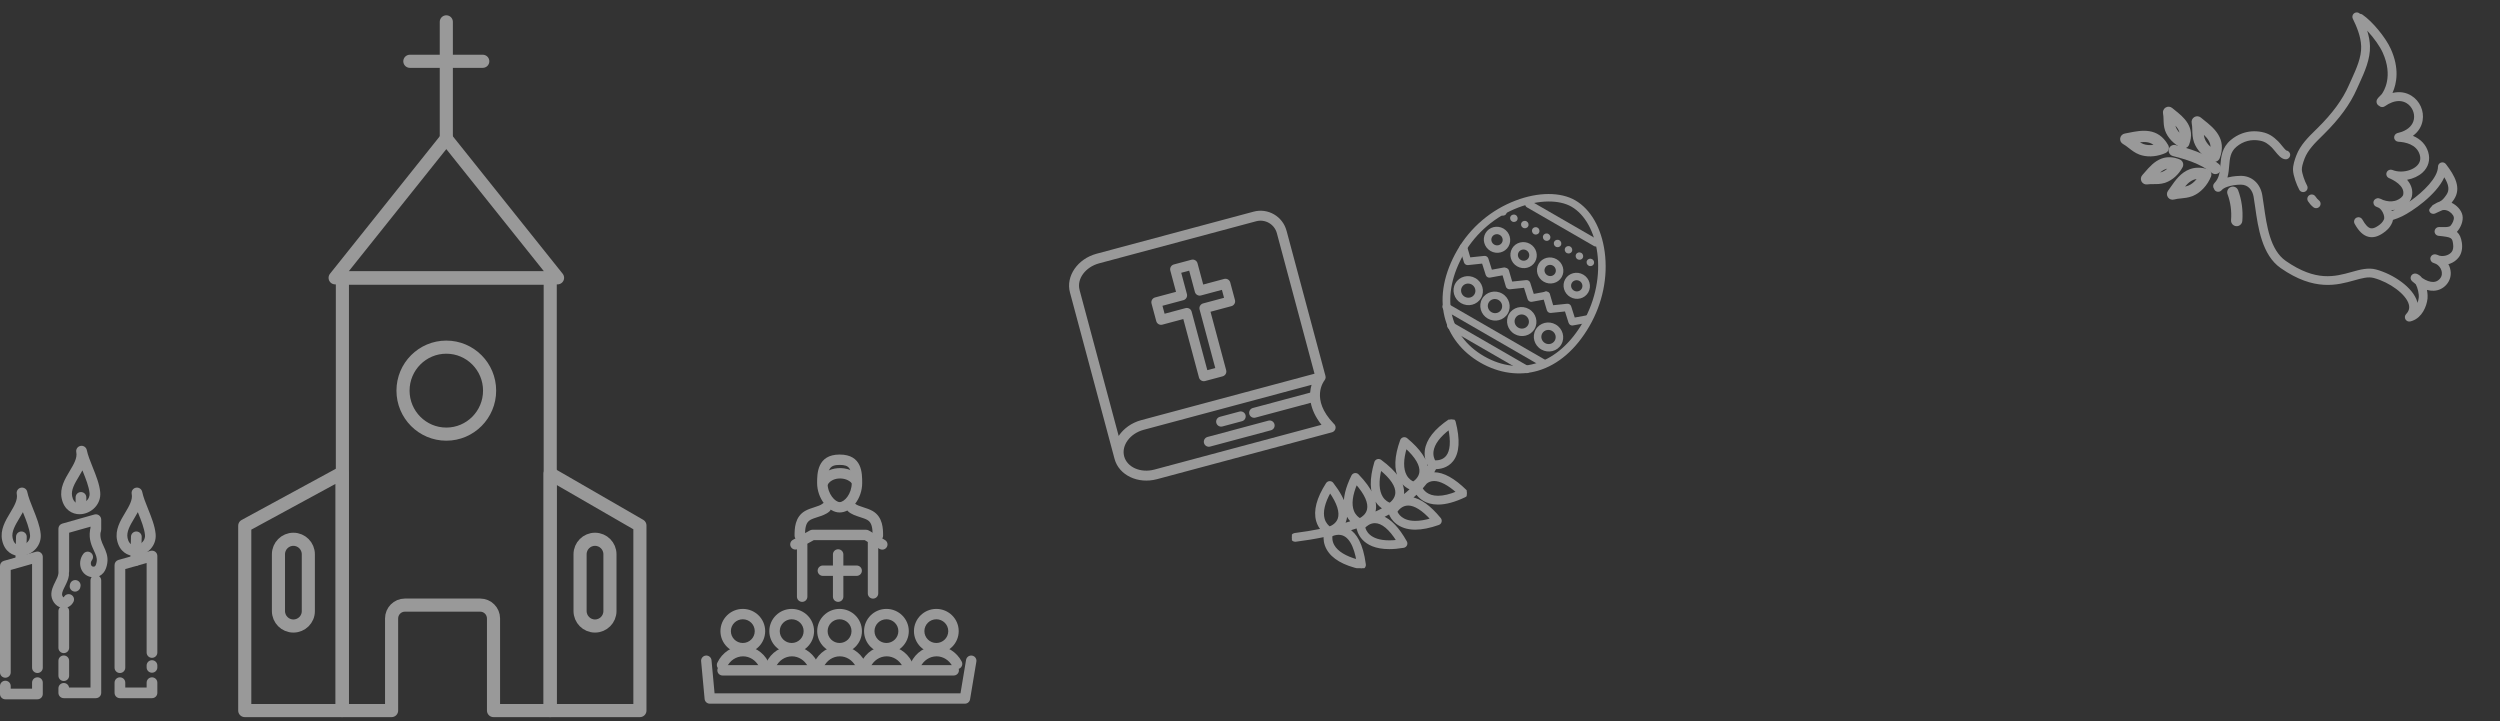 <svg width="572" height="165" viewBox="0 0 572 165" fill="none" xmlns="http://www.w3.org/2000/svg">
<rect x="0" y="0" width="572" height="165" fill="#333333" stroke="none"/>
<g opacity="0.5">
<path d="M279.743 86.103L275.72 87.18C275.113 87.343 274.487 86.981 274.325 86.374L270.74 72.996L265.946 74.28C265.339 74.443 264.713 74.081 264.55 73.474L263.472 69.452C263.309 68.845 263.671 68.219 264.278 68.056L269.072 66.772L267.768 61.906C267.605 61.299 267.967 60.672 268.574 60.51L272.596 59.432C273.203 59.269 273.829 59.631 273.992 60.238L275.296 65.104L280.085 63.821C280.692 63.658 281.318 64.019 281.48 64.626L282.558 68.649C282.721 69.256 282.359 69.882 281.752 70.045L276.964 71.328L280.55 84.712C280.712 85.319 280.35 85.94 279.743 86.103ZM276.232 84.689L278.053 84.201L274.467 70.817C274.304 70.21 274.666 69.584 275.273 69.421L280.062 68.138L279.574 66.317L274.785 67.6C274.178 67.763 273.552 67.401 273.389 66.794L272.085 61.928L270.265 62.416L271.568 67.282C271.731 67.889 271.37 68.516 270.763 68.678L265.969 69.963L266.457 71.784L271.251 70.499C271.857 70.336 272.484 70.698 272.646 71.305L276.232 84.689Z" fill="white"/>
<path d="M294.351 52.773C293.473 49.496 290.102 47.549 286.83 48.426L250.901 58.053C246.544 59.22 243.812 63.2 244.808 66.919L255.013 105.003C256.011 108.727 260.365 110.802 264.722 109.635L304.725 98.916C304.73 98.915 304.736 98.913 304.741 98.912C305.348 98.749 305.709 98.123 305.546 97.516C305.479 97.264 305.328 97.051 305.134 96.904C299.744 91.292 302.91 87.202 303.041 87.034C303.045 87.028 303.049 87.021 303.052 87.015C303.114 86.938 303.167 86.846 303.208 86.752C303.216 86.74 303.222 86.721 303.229 86.708C303.264 86.611 303.287 86.511 303.298 86.409C303.298 86.387 303.297 86.365 303.302 86.341C303.303 86.242 303.299 86.144 303.273 86.046C303.271 86.041 303.268 86.031 303.267 86.026L303.266 86.02L294.357 52.771L294.351 52.773ZM247.005 66.33C246.332 63.82 248.341 61.093 251.489 60.249L287.413 50.623C289.471 50.072 291.597 51.3 292.148 53.357L300.763 85.506L261.104 96.132C260.826 96.207 260.557 96.29 260.296 96.387C260.211 96.421 260.128 96.46 260.043 96.494C259.869 96.562 259.694 96.631 259.533 96.708C259.435 96.756 259.339 96.809 259.247 96.856C259.101 96.928 258.955 97 258.812 97.083C258.712 97.143 258.619 97.206 258.524 97.265C258.393 97.35 258.265 97.428 258.14 97.516C258.048 97.585 257.956 97.654 257.865 97.728C257.752 97.819 257.632 97.906 257.519 97.997C257.428 98.071 257.346 98.154 257.262 98.231C257.16 98.325 257.053 98.42 256.953 98.518C256.87 98.601 256.794 98.688 256.718 98.774C256.624 98.876 256.535 98.977 256.447 99.078C256.372 99.17 256.309 99.264 256.234 99.356C256.152 99.46 256.076 99.569 256.001 99.677C255.984 99.698 255.968 99.719 255.953 99.745L247 66.331L247.005 66.33ZM264.134 107.438C260.991 108.28 257.882 106.925 257.209 104.415C256.537 101.904 258.546 99.177 261.694 98.334L300.087 88.046C299.931 88.573 299.81 89.174 299.762 89.837L286.651 93.35C286.044 93.513 285.682 94.139 285.845 94.746C286.007 95.353 286.634 95.714 287.24 95.552L299.904 92.159C300.2 93.673 300.916 95.377 302.362 97.195L264.134 107.438V107.438Z" fill="white"/>
<path d="M284.17 96.371L279.69 97.572C279.083 97.734 278.457 97.373 278.294 96.766C278.132 96.159 278.493 95.533 279.1 95.37L283.58 94.17C284.187 94.007 284.813 94.369 284.976 94.976C285.139 95.583 284.777 96.209 284.17 96.371Z" fill="white"/>
<path d="M290.795 98.446L276.871 102.177C276.264 102.339 275.638 101.978 275.475 101.371C275.313 100.764 275.674 100.138 276.281 99.975L290.2 96.246C290.807 96.083 291.433 96.444 291.596 97.051C291.764 97.657 291.402 98.283 290.795 98.446Z" fill="white"/>
</g>
<g opacity="0.5" clip-path="url(#clip0)">
<path d="M335.358 112.304C332.656 109.65 330.223 108.303 328.127 108.303C327.987 108.303 327.856 108.317 327.726 108.328C327.969 107.923 328.201 107.512 328.416 107.09C328.427 107.09 328.434 107.09 328.444 107.09C329.371 107.09 331.103 106.862 332.29 105.339C333.671 103.564 333.847 100.614 332.815 96.57C332.755 96.335 332.582 96.141 332.354 96.053C332.125 95.965 331.868 95.997 331.663 96.134C328.37 98.356 326.55 100.687 326.247 103.061C326.032 104.756 326.673 105.976 327.025 106.499C326.863 106.812 326.698 107.118 326.522 107.417C326.391 105.286 324.806 102.948 321.792 100.448C321.602 100.29 321.348 100.237 321.112 100.301C320.876 100.364 320.686 100.54 320.601 100.772C319.249 104.502 319.147 107.459 320.302 109.558C321.123 111.049 322.355 111.665 322.95 111.883C322.299 112.505 321.616 113.096 320.89 113.648C320.943 113.419 320.985 113.18 321.003 112.927C321.154 110.568 319.422 108.039 315.858 105.413C315.66 105.269 315.403 105.227 315.171 105.304C314.938 105.381 314.759 105.568 314.688 105.803C313.551 109.608 313.618 112.565 314.889 114.593C315.432 115.462 316.108 116 316.689 116.334C315.914 116.749 315.122 117.139 314.312 117.505C314.375 117.336 314.431 117.16 314.477 116.974C315.019 114.674 313.738 111.893 310.66 108.711C310.491 108.535 310.244 108.454 310.001 108.49C309.758 108.528 309.55 108.679 309.441 108.901C308.085 111.643 307.525 114.01 307.758 115.965C307.342 114.382 306.37 112.6 304.845 110.624C304.697 110.43 304.461 110.321 304.215 110.332C303.968 110.342 303.746 110.473 303.613 110.68C301.471 114.024 300.725 116.886 301.387 119.185C301.64 120.061 302.063 120.715 302.482 121.186C300.344 121.622 298.238 121.956 296.238 122.209C295.826 122.262 295.534 122.638 295.586 123.049C295.636 123.429 295.96 123.707 296.333 123.707C296.365 123.707 296.396 123.703 296.428 123.7C298.566 123.433 300.816 123.071 303.105 122.592C303.039 123.31 303.095 124.396 303.739 125.556C304.902 127.648 307.462 129.139 311.346 129.983C311.399 129.994 311.452 130.001 311.508 130.001C311.695 130.001 311.878 129.93 312.019 129.804C312.199 129.638 312.287 129.396 312.255 129.153C311.628 124.393 310.135 122.167 308.55 121.225C309.23 121.021 309.909 120.806 310.582 120.578C310.691 121.414 311.547 125.388 317.872 125.388C318.865 125.388 319.961 125.289 321.13 125.092C321.373 125.054 321.577 124.895 321.686 124.677C321.792 124.456 321.785 124.199 321.665 123.985C319.922 120.884 318.097 118.971 316.224 118.261C316.812 117.969 317.393 117.67 317.96 117.353C318.372 118.711 320.017 120.936 323.81 120.936C325.349 120.936 327.134 120.578 329.121 119.874C329.353 119.794 329.529 119.604 329.592 119.368C329.659 119.133 329.603 118.879 329.448 118.69C327.113 115.849 324.905 114.27 322.877 113.975C323.313 113.605 323.732 113.219 324.141 112.825C324.768 113.781 326.176 115.195 329.018 115.195C330.776 115.195 332.84 114.632 335.153 113.524C335.375 113.419 335.53 113.212 335.569 112.969C335.615 112.723 335.534 112.477 335.358 112.304ZM316.168 113.799C315.262 112.354 315.153 110.121 315.844 107.301C318.337 109.316 319.598 111.211 319.503 112.818C319.425 114.112 318.467 114.963 318.013 115.297C317.597 115.156 316.773 114.766 316.168 113.799ZM310.596 128.253C307.814 127.497 305.916 126.333 305.078 124.86C304.5 123.841 304.556 122.923 304.634 122.494C304.961 122.343 305.574 122.111 306.275 122.111C308.881 122.107 310.061 125.236 310.596 128.253ZM327.567 118.799C326.169 119.217 324.909 119.428 323.813 119.428C320.7 119.428 319.718 117.705 319.457 117.048C319.784 116.541 320.686 115.416 322.19 115.416C323.725 115.416 325.574 116.58 327.567 118.799ZM327.74 103.251C327.955 101.559 329.286 99.763 331.607 98.015C332.227 100.986 332.054 103.184 331.1 104.411C330.346 105.378 329.24 105.582 328.444 105.582C328.36 105.582 328.282 105.578 328.215 105.575C327.987 105.209 327.596 104.383 327.74 103.251ZM321.619 108.834C320.799 107.34 320.816 105.104 321.665 102.329C324.039 104.481 325.19 106.443 325.004 108.047C324.852 109.333 323.849 110.128 323.373 110.437C322.972 110.272 322.169 109.836 321.619 108.834ZM310.332 110.568C312.456 112.969 313.382 115.047 313.019 116.619C312.744 117.8 311.783 118.465 311.244 118.756C311.202 118.774 311.156 118.788 311.114 118.806C310.719 118.588 309.983 118.064 309.554 116.995C308.92 115.42 309.191 113.212 310.332 110.568ZM304.313 112.435C306.155 115.054 306.849 117.223 306.314 118.742C305.884 119.966 304.729 120.521 304.197 120.715C303.841 120.465 303.155 119.864 302.838 118.767C302.366 117.128 302.873 114.956 304.313 112.435ZM307.726 119.259C307.98 118.549 308.05 117.765 307.948 116.917C308.011 117.15 308.085 117.378 308.177 117.6C308.504 118.391 308.959 118.971 309.402 119.389C308.73 119.607 308.053 119.811 307.377 120.005C307.508 119.776 307.627 119.53 307.726 119.259ZM319.791 123.763C319.115 123.841 318.474 123.883 317.876 123.883C313.174 123.883 312.28 121.446 312.111 120.623C312.48 120.233 313.371 119.445 314.576 119.445C316.242 119.445 318.034 120.933 319.791 123.763ZM329.022 113.683C326.529 113.683 325.542 112.301 325.243 111.731C325.264 111.693 325.285 111.65 325.31 111.605C325.641 111.236 325.958 110.849 326.261 110.459C326.719 110.093 327.332 109.805 328.127 109.805C329.6 109.805 331.441 110.771 333.495 112.617C331.804 113.324 330.304 113.683 329.022 113.683Z" fill="white" stroke="white" stroke-width="0.5"/>
</g>
<g opacity="0.5" clip-path="url(#clip1)">
<path d="M560.478 46.496L560.73 46.172C560.878 45.982 561.031 45.771 561.198 45.525C562.922 42.989 561.351 40.271 559.395 37.714C559.208 37.468 558.885 37.369 558.593 37.466L558.555 37.48C558.285 37.578 558.101 37.846 558.098 38.148C558.078 40.738 554.749 44.02 551.639 46.231L550.193 47.258L551.172 45.779C551.359 45.495 551.488 45.201 551.552 44.907C551.824 43.669 551.485 42.447 550.572 41.374L550.201 40.94L550.765 40.835C552.032 40.604 553.218 40.048 554.053 39.3C555.348 38.136 555.8 36.519 555.297 34.863C554.817 33.28 553.684 32.071 552.03 31.372L551.499 31.147L551.961 30.803C553.077 29.971 553.787 28.846 554.012 27.546C554.376 25.45 553.401 23.279 551.587 22.147C550.402 21.408 549.005 21.197 547.547 21.535L546.901 21.684L547.168 21.081C548.072 19.042 548.73 15.694 546.742 11.306C545.563 8.698 542.578 5.09 540.354 3.58C540.244 3.504 540.117 3.465 539.977 3.458L539.843 3.452L539.751 3.357C539.534 3.131 539.194 3.069 538.913 3.205C538.555 3.381 538.406 3.812 538.578 4.17C539.439 5.925 540.435 8.24 540.516 10.583C540.603 13.17 539.405 15.806 538.247 18.359C538.036 18.822 537.841 19.252 537.655 19.676C536.235 22.92 533.869 26.145 530.421 29.544L530.074 29.886C528.343 31.584 526.55 33.34 525.663 35.669C525.323 36.56 524.877 37.867 524.925 38.933C524.975 40.115 525.693 42.141 526.331 43.292C526.52 43.637 526.957 43.771 527.317 43.574C527.485 43.482 527.606 43.328 527.662 43.144C527.717 42.959 527.695 42.763 527.601 42.596C527.004 41.519 526.41 39.706 526.372 38.868C526.346 38.265 526.558 37.384 527.019 36.179C527.794 34.146 529.469 32.505 531.087 30.916L531.438 30.57C535.02 27.04 537.49 23.664 538.983 20.25C539.157 19.855 539.34 19.451 539.527 19.039L539.566 18.952C540.737 16.377 542.064 13.456 541.966 10.528C541.929 9.5 541.744 8.434 541.398 7.272L540.988 5.898L541.958 6.953C543.446 8.566 544.772 10.459 545.423 11.898C547.957 17.497 545.648 21.055 545.159 21.71C545.079 21.819 544.937 21.959 544.746 22.147C544.235 22.643 543.942 22.972 544.065 23.445C544.118 23.66 544.262 23.836 544.465 23.942L544.545 24.001C544.789 24.244 545.187 24.279 545.473 24.075C547.403 22.695 549.335 22.444 550.821 23.37C552.121 24.182 552.849 25.8 552.59 27.301C552.301 28.971 550.868 30.21 548.643 30.707C548.618 30.714 548.587 30.722 548.56 30.732C548.249 30.844 548.052 31.151 548.077 31.473C548.106 31.831 548.402 32.114 548.763 32.132C550.352 32.206 553.133 32.719 553.915 35.285C554.26 36.418 553.975 37.435 553.087 38.232C552.671 38.609 552.125 38.925 551.512 39.148C550.154 39.641 548.581 39.652 547.381 39.177L547.36 39.179L547.284 39.137C546.93 38.997 546.498 39.178 546.35 39.528C546.195 39.894 546.367 40.316 546.735 40.472C547.662 40.86 550.648 42.306 550.144 44.605C550.006 45.237 549.039 45.981 548.005 46.225L547.977 46.233C547.104 46.446 546.156 46.367 545.137 46.003L545.082 45.978C544.808 45.821 544.524 45.705 544.236 45.636C543.888 45.553 543.504 45.759 543.385 46.095C543.257 46.442 543.415 46.827 543.748 46.986C543.974 47.095 544.206 47.194 544.43 47.28L544.498 47.316C544.882 47.582 545.219 47.989 545.471 48.498C545.836 49.233 545.883 49.944 545.742 50.263C545.407 51.024 544.926 51.458 544.253 51.912C543.485 52.432 542.865 52.617 542.333 52.491C541.65 52.328 540.976 51.625 540.269 50.344C540.08 49.999 539.647 49.867 539.286 50.062C538.938 50.255 538.81 50.694 539.001 51.042C539.928 52.721 540.877 53.625 541.992 53.893C542.949 54.121 543.947 53.863 545.063 53.107C545.81 52.605 546.565 51.983 547.065 50.842C547.139 50.675 547.193 50.488 547.225 50.288L547.259 50.087L547.453 50.025C548.192 49.794 548.891 49.515 549.528 49.205C551.734 48.127 557.177 44.445 558.972 40.514L559.234 39.94L559.559 40.48C560.648 42.301 560.783 43.565 560.001 44.711C559.337 45.686 558.923 46.095 558.295 46.393L558.266 46.407L558.235 46.415C557.907 46.504 557.608 46.682 557.289 46.874C557.124 46.974 556.953 47.075 556.777 47.163L556.577 47.413C556.525 47.471 556.477 47.525 556.429 47.579C556.065 47.982 556.036 48.054 556.139 48.269C556.304 48.614 556.712 48.737 557.089 48.561L557.352 48.435C557.661 48.286 557.926 48.156 558.199 48.051C558.306 48.009 558.409 47.962 558.506 47.918C558.574 47.887 558.642 47.856 558.711 47.825L558.742 47.811L558.774 47.806C559.203 47.717 559.586 47.745 560.011 47.895C560.822 48.185 561.587 48.961 561.719 49.629C561.848 50.286 561.41 51.261 560.915 51.824C560.811 51.941 560.667 52.033 560.483 52.1C559.997 52.276 559.287 52.257 558.658 52.242L558.58 52.239C558.398 52.235 558.219 52.23 558.049 52.232C557.667 52.233 557.346 52.544 557.328 52.916C557.308 53.298 557.594 53.63 557.974 53.668C561.048 53.984 561.316 54.142 561.558 55.775C561.681 56.595 561.547 57.328 561.194 57.795C560.537 58.655 559.223 59.062 558.06 58.778L557.996 58.755C557.757 58.644 557.511 58.554 557.267 58.49C556.916 58.398 556.531 58.599 556.405 58.934C556.274 59.283 556.427 59.669 556.762 59.834C556.989 59.946 557.228 60.039 557.471 60.112L557.536 60.14C558.19 60.5 558.685 61.114 558.895 61.827C559.033 62.3 559.16 63.214 558.425 64.017C557.976 64.508 557.429 64.768 556.791 64.796C555.975 64.83 554.987 64.483 554.01 63.814L553.936 63.743C553.599 63.312 553.21 63.024 552.782 62.89C552.469 62.793 552.106 62.931 551.94 63.214C551.768 63.507 551.822 63.875 552.07 64.104C552.324 64.338 552.609 64.576 552.894 64.789L552.948 64.83L552.983 64.891C553.456 65.723 553.797 67.259 553.701 68.113C553.658 68.491 553.574 68.869 553.455 69.238L553.101 70.335L552.803 69.161C551.912 65.949 547.412 62.967 543.577 61.936C541.828 61.465 540.039 61.966 538.144 62.498C534.257 63.587 529.856 64.82 522.833 59.934C519.145 57.369 518.347 51.712 517.707 47.163C517.582 46.271 517.463 45.431 517.33 44.678C516.885 42.154 515.072 40.523 512.715 40.52C512.36 40.521 511.104 40.545 509.783 40.881L509.231 41.021L509.381 40.473C509.616 39.605 509.69 38.707 509.755 37.916C509.894 36.221 510.025 34.621 511.518 33.36C513.129 32.005 515.102 31.495 517.169 31.902C518.381 32.141 519.11 32.674 520.029 33.573C520.216 33.758 520.452 34.047 520.701 34.355C521.439 35.266 522.13 36.118 522.948 36.165C523.341 36.186 523.691 35.87 523.713 35.485C523.733 35.112 523.473 34.789 523.107 34.734L523.042 34.724L522.987 34.689C522.735 34.534 522.359 34.104 521.837 33.459C521.559 33.115 521.295 32.791 521.048 32.549C519.982 31.508 519.009 30.798 517.455 30.492C515.95 30.195 514.482 30.301 513.094 30.805C512.192 31.133 511.349 31.625 510.589 32.266C508.632 33.915 508.463 35.983 508.313 37.81C508.184 39.391 508.061 40.879 506.862 42.097C506.618 42.344 506.587 42.73 506.784 43.012L506.815 43.055L506.83 43.105C506.871 43.242 506.95 43.359 507.059 43.448C507.359 43.692 507.829 43.649 508.078 43.349C508.351 43.015 508.816 42.731 509.456 42.498C510.369 42.167 511.584 41.969 512.706 41.97C514.675 41.97 515.647 43.502 515.899 44.936C516.03 45.677 516.15 46.538 516.266 47.37C516.909 51.945 517.791 58.202 521.998 61.126C529.579 66.397 534.75 64.952 538.52 63.897C540.368 63.378 541.828 62.97 543.19 63.337C546.988 64.36 550.747 67.203 551.401 69.551C551.662 70.498 551.44 71.325 550.714 72.079C550.495 72.308 550.449 72.662 550.61 72.936C550.768 73.213 551.095 73.353 551.403 73.278C551.558 73.24 551.71 73.197 551.859 73.143C553.949 72.384 554.93 70.051 555.133 68.287C555.173 67.935 555.162 67.272 555.014 66.461L554.919 65.947L555.426 66.08C555.909 66.206 556.385 66.262 556.839 66.243C557.86 66.201 558.776 65.768 559.485 64.993C560.371 64.022 560.659 62.721 560.279 61.422C560.196 61.141 560.085 60.871 559.946 60.614L559.751 60.252L560.152 60.153C560.251 60.123 560.355 60.106 560.452 60.071C561.227 59.789 561.878 59.3 562.346 58.686C562.934 57.915 563.168 56.776 562.988 55.572C562.829 54.494 562.504 53.768 561.976 53.299L561.727 53.076L561.99 52.783C562.706 51.975 563.369 50.552 563.131 49.35C562.893 48.146 561.812 47.141 560.841 46.68L560.478 46.496ZM547.683 48.419C547.594 48.452 547.501 48.482 547.409 48.516L547.105 48.62L546.966 48.33L546.932 48.235L546.756 47.803L547.225 47.782C547.355 47.777 547.488 47.763 547.619 47.745L550.214 47.458L547.683 48.419Z" fill="white"/>
<path d="M551.961 73.399C551.807 73.455 551.645 73.504 551.476 73.545C551.042 73.647 550.586 73.451 550.366 73.064C550.145 72.682 550.207 72.188 550.515 71.868C551.172 71.185 551.368 70.469 551.13 69.614C550.502 67.354 546.834 64.6 543.12 63.6C541.833 63.255 540.407 63.654 538.604 64.159C534.774 65.23 529.529 66.696 521.838 61.35C517.529 58.356 516.638 52.023 515.986 47.399C515.869 46.562 515.749 45.71 515.62 44.977C515.386 43.659 514.501 42.248 512.709 42.246C511.618 42.247 510.44 42.437 509.556 42.758C508.968 42.972 508.544 43.229 508.302 43.521C508.189 43.656 508.043 43.758 507.873 43.82C507.53 43.944 507.149 43.882 506.879 43.66C506.726 43.533 506.614 43.367 506.557 43.177L506.555 43.172L506.55 43.167C506.272 42.772 506.319 42.234 506.658 41.889C507.784 40.746 507.9 39.306 508.024 37.781C508.178 35.898 508.354 33.764 510.4 32.04C511.186 31.377 512.059 30.868 512.991 30.53C514.43 30.007 515.949 29.897 517.507 30.206C519.131 30.526 520.14 31.259 521.244 32.338C521.505 32.594 521.771 32.923 522.053 33.272C522.479 33.796 522.901 34.301 523.131 34.439L523.149 34.445C523.661 34.524 524.026 34.976 523.995 35.496C523.973 35.891 523.703 36.25 523.32 36.39C523.193 36.436 523.06 36.457 522.928 36.447C521.983 36.394 521.251 35.49 520.475 34.533C520.243 34.246 520.002 33.953 519.825 33.776C518.944 32.918 518.252 32.408 517.109 32.183C515.134 31.795 513.237 32.286 511.702 33.58C510.3 34.762 510.177 36.235 510.038 37.939C509.972 38.743 509.897 39.656 509.653 40.549L509.634 40.623L509.707 40.605C511.061 40.26 512.348 40.234 512.709 40.234C515.213 40.235 517.135 41.961 517.606 44.628C517.74 45.386 517.857 46.23 517.982 47.122C518.616 51.618 519.405 57.209 522.99 59.701C529.902 64.508 534.236 63.294 538.06 62.225C539.997 61.683 541.823 61.172 543.648 61.661C547.561 62.713 552.159 65.778 553.076 69.087L553.13 69.302L553.177 69.154C553.29 68.808 553.367 68.448 553.409 68.086C553.501 67.294 553.168 65.814 552.727 65.036L552.713 65.023C552.424 64.808 552.131 64.564 551.867 64.319C551.521 63.997 551.445 63.485 551.685 63.076C551.911 62.689 552.434 62.487 552.862 62.621C553.341 62.77 553.77 63.086 554.142 63.554L554.184 63.593C555.101 64.216 556.02 64.543 556.77 64.512C557.327 64.489 557.809 64.259 558.203 63.827C558.845 63.128 558.733 62.325 558.61 61.91C558.422 61.275 557.984 60.724 557.402 60.4L557.366 60.385C557.111 60.307 556.862 60.209 556.627 60.093C556.162 59.866 555.945 59.327 556.128 58.837C556.23 58.563 556.452 58.348 556.738 58.244C556.932 58.174 557.139 58.163 557.335 58.213C557.595 58.28 557.856 58.377 558.113 58.494L558.126 58.498C558.686 58.633 559.299 58.596 559.853 58.395C560.317 58.227 560.699 57.957 560.959 57.619C561.267 57.215 561.378 56.559 561.267 55.817C561.059 54.419 561.039 54.271 557.937 53.954C557.403 53.898 557.006 53.436 557.033 52.903C557.054 52.505 557.322 52.143 557.706 52.004C557.814 51.964 557.926 51.945 558.041 51.943C558.203 51.942 558.373 51.947 558.546 51.951L558.661 51.955C559.262 51.971 559.944 51.989 560.379 51.831C560.517 51.781 560.621 51.715 560.693 51.634C561.135 51.136 561.541 50.249 561.431 49.685C561.319 49.117 560.62 48.421 559.907 48.165C559.531 48.031 559.208 48.008 558.827 48.086L558.824 48.087L558.821 48.087C558.755 48.115 558.69 48.147 558.622 48.178C558.517 48.225 558.413 48.276 558.297 48.32C558.036 48.418 557.777 48.546 557.475 48.692L557.208 48.822C557.171 48.839 557.14 48.853 557.105 48.866C556.608 49.047 556.09 48.851 555.874 48.399C555.684 48.002 555.85 47.793 556.21 47.395C556.256 47.344 556.303 47.291 556.353 47.233L556.582 46.946L556.638 46.916C556.8 46.833 556.964 46.737 557.12 46.644C557.476 46.429 557.793 46.241 558.153 46.147L558.156 46.146L558.158 46.145C558.735 45.872 559.12 45.485 559.753 44.558C560.46 43.518 560.324 42.344 559.3 40.636L559.259 40.562L559.222 40.64C557.398 44.64 551.881 48.379 549.642 49.469C548.996 49.786 548.28 50.07 547.528 50.306L547.504 50.315L547.498 50.342C547.46 50.566 547.402 50.776 547.317 50.965C546.789 52.17 545.994 52.825 545.213 53.352C544.014 54.165 542.957 54.43 541.913 54.181C540.715 53.895 539.704 52.947 538.736 51.191C538.468 50.704 538.649 50.09 539.135 49.822C539.183 49.795 539.231 49.775 539.277 49.758C539.75 49.587 540.266 49.78 540.508 50.219C541.163 51.409 541.795 52.081 542.389 52.224C542.84 52.331 543.388 52.157 544.081 51.689C544.726 51.254 545.159 50.862 545.467 50.163C545.563 49.945 545.541 49.329 545.199 48.64C544.971 48.181 544.673 47.814 544.333 47.578L544.295 47.558C544.068 47.47 543.835 47.369 543.609 47.259C543.143 47.036 542.924 46.5 543.101 46.013C543.266 45.557 543.821 45.258 544.293 45.373C544.609 45.45 544.917 45.575 545.214 45.745L545.246 45.757C546.187 46.092 547.087 46.164 547.896 45.967L547.924 45.96C548.045 45.932 548.17 45.895 548.291 45.851C549.158 45.537 549.764 44.948 549.848 44.558C550.303 42.478 547.483 41.117 546.61 40.749C546.097 40.533 545.855 39.942 546.073 39.431C546.18 39.179 546.397 38.975 546.664 38.878C546.899 38.793 547.153 38.795 547.378 38.884L547.475 38.922C548.609 39.369 550.115 39.358 551.403 38.89C551.981 38.68 552.493 38.381 552.886 38.032C553.695 37.306 553.943 36.414 553.63 35.383C552.9 32.984 550.253 32.505 548.74 32.43C548.236 32.406 547.827 32.013 547.785 31.51C547.746 31.058 548.023 30.632 548.455 30.475C548.495 30.46 548.537 30.448 548.574 30.441C548.899 30.369 549.215 30.278 549.506 30.172C551.084 29.6 552.079 28.568 552.303 27.266C552.543 25.875 551.869 24.378 550.663 23.626C549.715 23.035 548.56 22.961 547.323 23.41C546.767 23.612 546.199 23.919 545.636 24.321C545.252 24.595 544.697 24.556 544.357 24.232L544.308 24.198C544.041 24.054 543.857 23.816 543.784 23.529C543.612 22.864 544.087 22.402 544.545 21.956C544.72 21.782 544.862 21.642 544.928 21.555C545.401 20.92 547.631 17.482 545.162 12.03C544.525 10.62 543.215 8.757 541.747 7.161L541.617 7.023L541.67 7.204C542.024 8.388 542.212 9.477 542.249 10.533C542.35 13.529 541.009 16.479 539.825 19.084L539.742 19.26C539.571 19.632 539.405 20 539.248 20.359C537.74 23.806 535.253 27.212 531.641 30.767L531.29 31.114C529.69 32.685 528.041 34.304 527.288 36.273C526.842 37.443 526.637 38.285 526.661 38.849C526.695 39.64 527.285 41.424 527.853 42.451C527.985 42.686 528.013 42.959 527.939 43.217C527.865 43.476 527.692 43.691 527.457 43.819C526.953 44.096 526.35 43.91 526.083 43.425C525.431 42.246 524.696 40.162 524.643 38.939C524.594 37.818 525.05 36.474 525.4 35.561C526.31 33.175 528.122 31.397 529.876 29.679L530.226 29.336C533.648 25.964 535.993 22.768 537.398 19.557C537.577 19.148 537.765 18.732 537.968 18.29L537.992 18.239C539.138 15.719 540.321 13.111 540.237 10.59C540.159 8.304 539.178 6.023 538.329 4.291C538.087 3.792 538.295 3.186 538.794 2.944C538.824 2.927 538.856 2.913 538.885 2.902C539.261 2.766 539.685 2.864 539.961 3.154L539.991 3.167C540.186 3.176 540.363 3.233 540.517 3.339C542.777 4.872 545.81 8.536 547.006 11.181C549.038 15.665 548.359 19.1 547.431 21.191L547.396 21.271L547.481 21.252C549.014 20.896 550.49 21.121 551.739 21.901C553.651 23.092 554.678 25.38 554.294 27.59C554.057 28.965 553.308 30.153 552.132 31.031L552.07 31.078L552.141 31.107C553.876 31.844 555.062 33.113 555.569 34.78C556.106 36.546 555.623 38.271 554.243 39.512C553.376 40.29 552.123 40.879 550.812 41.117L550.738 41.132L550.787 41.191C551.762 42.335 552.12 43.642 551.83 44.971C551.759 45.299 551.617 45.624 551.408 45.941L551.278 46.137L551.472 46C554.525 43.832 557.788 40.63 557.811 38.15C557.814 37.728 558.072 37.354 558.456 37.215L558.502 37.199C558.911 37.062 559.361 37.2 559.623 37.543C561.643 40.184 563.259 43.002 561.434 45.686C561.261 45.941 561.103 46.156 560.954 46.351L560.92 46.393L560.969 46.418C562 46.909 563.159 47.986 563.415 49.291C563.67 50.59 562.968 52.108 562.208 52.969L562.134 53.051L562.17 53.084C562.754 53.599 563.104 54.377 563.274 55.527C563.463 56.813 563.21 58.026 562.576 58.856C562.062 59.53 561.361 60.04 560.551 60.334C560.481 60.36 560.407 60.377 560.334 60.395C560.301 60.404 560.264 60.411 560.23 60.42L560.18 60.432L560.199 60.468C560.347 60.74 560.468 61.031 560.555 61.331C560.968 62.728 560.655 64.133 559.699 65.178C558.94 66.008 557.942 66.477 556.851 66.519C556.366 66.54 555.863 66.483 555.352 66.348L555.285 66.33L555.297 66.399C555.453 67.24 555.462 67.938 555.419 68.309C555.209 70.155 554.173 72.596 551.961 73.399ZM509.358 42.221C510.301 41.879 511.553 41.673 512.706 41.675C514.852 41.675 515.909 43.332 516.184 44.879C516.316 45.623 516.435 46.481 516.553 47.309C517.192 51.84 518.061 58.029 522.165 60.881C529.637 66.076 534.728 64.65 538.447 63.61C540.337 63.082 541.829 62.662 543.269 63.05C547.154 64.094 551.006 67.031 551.681 69.463C551.969 70.5 551.716 71.445 550.925 72.264C550.793 72.404 550.765 72.615 550.862 72.781C550.959 72.947 551.156 73.034 551.341 72.988C551.487 72.953 551.63 72.91 551.763 72.862C553.729 72.148 554.655 69.926 554.852 68.244C554.888 67.915 554.879 67.284 554.736 66.502L554.559 65.543L555.502 65.791C555.958 65.912 556.405 65.963 556.832 65.945C557.772 65.908 558.622 65.505 559.277 64.789C560.093 63.896 560.359 62.694 560.005 61.492C559.927 61.227 559.824 60.976 559.695 60.739L559.323 60.052L560.085 59.861C560.119 59.852 560.16 59.84 560.203 59.83C560.253 59.818 560.306 59.805 560.355 59.787C561.063 59.53 561.671 59.084 562.119 58.498C562.659 57.79 562.874 56.732 562.707 55.599C562.557 54.587 562.266 53.92 561.789 53.499L561.324 53.086L561.782 52.579C562.452 51.824 563.073 50.502 562.857 49.393C562.638 48.285 561.627 47.355 560.726 46.927L560.038 46.598L560.506 45.993C560.648 45.81 560.799 45.603 560.963 45.358C562.585 42.972 561.06 40.356 559.169 37.882C559.057 37.734 558.861 37.674 558.683 37.732L558.645 37.746C558.494 37.801 558.387 37.962 558.387 38.145C558.366 40.841 554.973 44.208 551.807 46.457L550.919 47.087L552.43 46.919L549.692 47.958L549.107 48.375L549.279 48.117L547.786 48.684L547.783 48.685C547.688 48.72 547.596 48.75 547.504 48.784L546.961 48.972L546.705 48.437L546.666 48.33L546.343 47.531L547.218 47.493C547.339 47.488 547.46 47.475 547.58 47.462L549.887 47.206L550.937 45.619C551.105 45.366 551.221 45.104 551.276 44.844C551.528 43.696 551.21 42.559 550.355 41.558L549.662 40.743L550.716 40.549C551.922 40.328 553.078 39.789 553.864 39.084C555.071 37.996 555.495 36.487 555.025 34.941C554.569 33.441 553.496 32.295 551.921 31.628L550.931 31.208L551.795 30.566C552.852 29.78 553.522 28.714 553.735 27.489C554.079 25.506 553.156 23.454 551.44 22.381C550.321 21.682 548.998 21.483 547.614 21.803L546.41 22.082L546.911 20.953C547.789 18.969 548.431 15.703 546.486 11.409C545.324 8.84 542.383 5.286 540.197 3.802C540.131 3.756 540.056 3.735 539.971 3.729L539.723 3.718L539.551 3.54C539.42 3.405 539.218 3.363 539.046 3.446C538.834 3.551 538.742 3.813 538.848 4.027C539.721 5.808 540.731 8.161 540.813 10.558C540.903 13.214 539.689 15.881 538.517 18.462L538.493 18.514C538.292 18.955 538.103 19.368 537.926 19.773C536.49 23.05 534.105 26.307 530.629 29.731L530.28 30.083C528.569 31.761 526.802 33.493 525.935 35.763C525.605 36.629 525.17 37.898 525.215 38.914C525.266 40.056 525.963 42.026 526.585 43.149C526.701 43.359 526.962 43.438 527.178 43.317C527.28 43.262 527.353 43.168 527.385 43.056C527.418 42.944 527.406 42.826 527.348 42.725C526.724 41.597 526.124 39.759 526.086 38.872C526.058 38.23 526.274 37.311 526.75 36.07C527.547 33.981 529.242 32.318 530.883 30.708L531.237 30.36C534.792 26.858 537.241 23.511 538.719 20.131C538.878 19.768 539.046 19.397 539.216 19.024L539.305 18.831C540.465 16.284 541.776 13.396 541.679 10.536C541.644 9.531 541.461 8.489 541.122 7.352L540.356 4.789L542.169 6.758C543.676 8.392 545.023 10.317 545.684 11.776C548.286 17.518 545.896 21.197 545.388 21.878C545.296 22.003 545.145 22.152 544.945 22.349C544.426 22.858 544.264 23.075 544.34 23.37C544.374 23.507 544.463 23.615 544.594 23.683L544.744 23.793C544.888 23.935 545.137 23.957 545.302 23.84C545.906 23.407 546.52 23.078 547.128 22.857C548.538 22.345 549.868 22.438 550.97 23.124C552.369 23.996 553.149 25.732 552.87 27.346C552.606 28.858 551.482 30.049 549.702 30.695C549.386 30.81 549.052 30.907 548.701 30.985C548.687 30.988 548.671 30.994 548.654 31C548.465 31.068 548.345 31.252 548.361 31.447C548.379 31.663 548.556 31.833 548.774 31.842C550.439 31.923 553.352 32.463 554.187 35.199C554.566 36.444 554.252 37.566 553.276 38.441C552.831 38.84 552.254 39.178 551.606 39.413C550.215 39.918 548.586 39.937 547.336 39.466L547.318 39.466L547.161 39.395C546.961 39.325 546.692 39.444 546.61 39.638C546.515 39.858 546.621 40.115 546.841 40.209C547.819 40.618 550.968 42.154 550.42 44.667C550.278 45.313 549.489 46.017 548.497 46.377C548.354 46.428 548.208 46.472 548.067 46.505C547.121 46.736 546.11 46.656 545.037 46.275L544.96 46.239C544.687 46.085 544.428 45.978 544.166 45.915C543.969 45.868 543.721 46.001 543.653 46.193C543.576 46.403 543.672 46.633 543.873 46.731C544.092 46.837 544.313 46.934 544.532 47.015L544.661 47.084C545.086 47.378 545.452 47.823 545.728 48.372C546.087 49.1 546.204 49.926 546.007 50.378C545.644 51.204 545.13 51.667 544.416 52.149C543.566 52.723 542.891 52.916 542.265 52.769C541.498 52.584 540.765 51.837 540.017 50.482C539.902 50.274 539.64 50.193 539.423 50.311C539.214 50.427 539.136 50.692 539.252 50.903C540.137 52.506 541.028 53.367 542.062 53.613C542.938 53.822 543.851 53.582 544.903 52.868C545.612 52.388 546.333 51.797 546.803 50.725C546.866 50.58 546.914 50.417 546.941 50.239L547.003 49.864L547.368 49.749C548.092 49.52 548.782 49.248 549.402 48.944C551.581 47.882 556.948 44.252 558.711 40.393L559.202 39.319L559.807 40.33C560.963 42.258 561.092 43.618 560.241 44.868C559.544 45.894 559.102 46.326 558.421 46.649L558.369 46.674L558.313 46.688C558.023 46.766 557.745 46.934 557.444 47.114C557.281 47.213 557.127 47.302 556.965 47.388L556.806 47.589C556.746 47.66 556.696 47.714 556.648 47.768C556.576 47.849 556.41 48.031 556.379 48.097C556.383 48.099 556.389 48.115 556.402 48.144C556.499 48.343 556.737 48.409 556.969 48.3L557.232 48.174C557.549 48.02 557.819 47.888 558.105 47.781C558.206 47.741 558.301 47.698 558.392 47.656C558.466 47.623 558.533 47.589 558.605 47.56L558.661 47.537L558.723 47.523C559.207 47.424 559.636 47.453 560.114 47.624C561.024 47.949 561.854 48.804 562.007 49.571C562.159 50.344 561.67 51.404 561.135 52.01C560.998 52.163 560.815 52.281 560.588 52.364C560.051 52.559 559.313 52.541 558.661 52.521L558.544 52.518C558.378 52.515 558.214 52.51 558.058 52.509C557.835 52.511 557.634 52.706 557.624 52.922C557.612 53.152 557.783 53.352 558.015 53.377C561.114 53.695 561.576 53.865 561.855 55.725C561.99 56.62 561.836 57.434 561.434 57.961C561.106 58.388 560.635 58.723 560.068 58.929C559.406 59.169 558.672 59.211 558.002 59.049L557.912 59.018C557.661 58.902 557.433 58.82 557.206 58.759C557.004 58.708 556.758 58.837 556.686 59.027C556.607 59.239 556.7 59.47 556.902 59.57C557.114 59.676 557.338 59.762 557.568 59.831L557.687 59.882C558.406 60.279 558.951 60.955 559.181 61.739C559.337 62.27 559.478 63.297 558.646 64.205C558.15 64.751 557.522 65.049 556.811 65.079C555.931 65.115 554.885 64.749 553.856 64.047L553.821 64.017L553.72 63.917C553.418 63.53 553.078 63.276 552.706 63.161C552.527 63.105 552.294 63.196 552.2 63.358C552.096 63.535 552.127 63.755 552.279 63.895C552.528 64.127 552.804 64.356 553.076 64.559L553.181 64.637L553.245 64.747C553.752 65.638 554.103 67.225 553.999 68.143C553.952 68.544 553.866 68.94 553.741 69.32L553.078 71.367L552.537 69.228C551.675 66.121 547.27 63.217 543.513 62.206C541.842 61.756 540.089 62.247 538.232 62.766C534.286 63.87 529.813 65.122 522.68 60.161C518.89 57.527 518.082 51.8 517.432 47.197C517.307 46.305 517.189 45.468 517.058 44.72C516.637 42.34 514.938 40.801 512.725 40.8C512.38 40.801 511.156 40.825 509.866 41.153L508.839 41.414L509.117 40.393C509.345 39.549 509.419 38.666 509.482 37.888C509.626 36.131 509.761 34.474 511.348 33.136C512.008 32.58 512.735 32.158 513.505 31.878C514.685 31.45 515.943 31.361 517.239 31.615C518.523 31.868 519.285 32.425 520.246 33.362C520.446 33.56 520.699 33.87 520.938 34.167C521.632 35.023 522.285 35.83 522.978 35.868C523.205 35.88 523.426 35.681 523.437 35.458C523.451 35.234 523.294 35.038 523.074 35.005L522.951 34.986L522.845 34.921C522.558 34.745 522.178 34.313 521.623 33.626C521.35 33.289 521.092 32.972 520.854 32.739C519.825 31.733 518.89 31.049 517.408 30.759C515.957 30.473 514.538 30.574 513.201 31.06C512.332 31.375 511.52 31.85 510.785 32.47C508.921 34.039 508.758 36.047 508.611 37.815C508.477 39.45 508.352 40.99 507.081 42.28C506.936 42.427 506.916 42.66 507.033 42.831L507.09 42.91L507.118 43.004C507.141 43.084 507.192 43.157 507.257 43.209C507.426 43.349 507.728 43.321 507.87 43.148C508.166 42.785 508.672 42.47 509.358 42.221ZM547.255 48.268L547.315 48.246C547.405 48.217 547.497 48.183 547.583 48.152L548 47.995L547.65 48.033C547.503 48.05 547.368 48.065 547.236 48.071L547.172 48.073L547.196 48.131L547.23 48.222L547.255 48.268Z" fill="white"/>
<path d="M530.516 47.056C530.631 46.902 530.681 46.71 530.651 46.52C530.625 46.328 530.524 46.161 530.37 46.047C530.107 45.853 529.81 45.516 529.53 45.1C529.344 44.823 528.997 44.709 528.684 44.822C528.63 44.842 528.578 44.867 528.529 44.9C528.196 45.121 528.106 45.571 528.327 45.902C528.588 46.292 529.002 46.835 529.504 47.207C529.81 47.434 530.281 47.37 530.516 47.056Z" fill="white"/>
<path d="M530.286 47.566C529.962 47.684 529.595 47.634 529.331 47.438C528.8 47.043 528.36 46.472 528.086 46.063C527.777 45.599 527.905 44.974 528.369 44.663C528.435 44.617 528.508 44.582 528.586 44.553C529.024 44.395 529.512 44.552 529.77 44.943C530.032 45.335 530.307 45.646 530.541 45.82C530.758 45.979 530.898 46.214 530.937 46.48C530.975 46.746 530.908 47.014 530.747 47.228C530.632 47.383 530.472 47.498 530.286 47.566ZM528.782 45.092C528.749 45.103 528.718 45.118 528.688 45.138C528.487 45.272 528.433 45.544 528.566 45.742C528.814 46.115 529.209 46.63 529.674 46.975C529.787 47.059 529.946 47.077 530.089 47.025C530.168 46.997 530.235 46.948 530.286 46.884C530.356 46.791 530.385 46.678 530.367 46.562C530.35 46.447 530.289 46.347 530.197 46.277C529.909 46.065 529.588 45.703 529.291 45.257C529.18 45.093 528.971 45.023 528.782 45.092Z" fill="white"/>
<path d="M507.317 39.756C506.904 39.906 506.425 39.842 506.062 39.548C503.322 37.333 499.892 36.423 497.136 35.694C496.446 35.512 496.037 34.805 496.221 34.117C496.405 33.429 497.115 33.019 497.802 33.202C500.796 33.996 504.523 34.982 507.691 37.544C508.244 37.991 508.328 38.801 507.877 39.355C507.726 39.544 507.53 39.678 507.317 39.756Z" fill="white"/>
<path d="M512.192 51.674C512.024 51.735 511.841 51.762 511.653 51.748C510.942 51.693 510.409 51.076 510.466 50.364C510.628 48.311 510.35 46.265 509.663 44.441C509.413 43.776 509.751 43.032 510.42 42.78C511.09 42.519 511.832 42.864 512.084 43.531C512.9 45.704 513.233 48.135 513.043 50.558C513.001 51.082 512.654 51.506 512.192 51.674Z" fill="white"/>
<path d="M507.107 36.948C506.78 37.067 506.419 37.049 506.106 36.901C504.185 35.981 502.608 34.316 501.992 32.551C501.645 31.562 501.619 30.597 501.595 29.748C501.579 29.184 501.566 28.65 501.461 28.158C501.348 27.62 501.588 27.07 502.063 26.785C502.534 26.501 503.135 26.548 503.557 26.903C503.8 27.108 504.054 27.311 504.313 27.518C506.531 29.292 509.568 31.721 507.875 36.191C507.747 36.53 507.481 36.8 507.145 36.934C507.132 36.939 507.121 36.943 507.107 36.948ZM504.244 30.847C504.278 31.142 504.335 31.426 504.43 31.696C504.663 32.364 505.144 33.032 505.771 33.596C505.726 32.547 505.154 31.713 504.244 30.847Z" fill="white"/>
<path d="M500.099 33.871C499.773 33.99 499.412 33.972 499.098 33.824C497.362 32.992 495.938 31.485 495.378 29.885C495.064 28.985 495.04 28.12 495.019 27.355C495.004 26.86 494.99 26.393 494.904 25.971C494.792 25.433 495.032 24.883 495.506 24.598C495.981 24.313 496.579 24.361 497 24.713C497.215 24.891 497.439 25.072 497.667 25.254C499.554 26.764 502.409 29.044 500.87 33.107C500.743 33.446 500.477 33.716 500.141 33.85C500.126 33.862 500.113 33.867 500.099 33.871ZM497.74 28.763C497.76 28.853 497.787 28.944 497.819 29.03C497.978 29.486 498.275 29.942 498.661 30.356C498.536 29.777 498.211 29.268 497.74 28.763Z" fill="white"/>
<path d="M495.528 41.765C495.447 41.794 495.365 41.821 495.283 41.848C494.368 42.131 493.501 42.126 492.733 42.122C492.237 42.12 491.77 42.115 491.342 42.189C490.798 42.283 490.254 42.023 489.991 41.544C489.725 41.062 489.796 40.466 490.167 40.058C490.355 39.849 490.544 39.631 490.736 39.41C491.761 38.224 492.927 36.881 494.585 36.279C495.881 35.809 497.276 35.878 498.733 36.481C499.068 36.621 499.326 36.893 499.449 37.232C499.572 37.571 499.544 37.95 499.375 38.267C498.515 39.898 497.079 41.202 495.528 41.765ZM494.247 39.456C494.341 39.437 494.43 39.414 494.521 39.387C494.988 39.242 495.453 38.964 495.882 38.588C495.303 38.695 494.76 39.017 494.247 39.456Z" fill="white"/>
<path d="M494.883 35.248C493.038 35.917 491.073 35.961 489.488 35.367C488.504 34.997 487.746 34.401 487.076 33.877C486.631 33.527 486.212 33.198 485.768 32.96C485.283 32.701 485.015 32.165 485.102 31.622C485.189 31.079 485.611 30.651 486.154 30.555C486.467 30.499 486.786 30.435 487.113 30.368C489.906 29.808 493.729 29.04 496.076 33.197C496.255 33.513 496.29 33.887 496.179 34.229C496.065 34.572 495.813 34.855 495.482 35.003C495.288 35.092 495.085 35.174 494.883 35.248ZM489.627 32.552C489.879 32.713 490.134 32.852 490.4 32.953C491.054 33.197 491.88 33.259 492.721 33.143C491.886 32.508 490.878 32.411 489.627 32.552Z" fill="white"/>
<path d="M501.478 44.925C500.622 45.236 499.769 45.32 499.021 45.397C498.457 45.452 497.923 45.506 497.439 45.645C496.907 45.796 496.342 45.596 496.026 45.147C495.71 44.699 495.718 44.096 496.043 43.652C496.228 43.396 496.416 43.13 496.607 42.857C497.716 41.264 498.973 39.458 501.045 38.706C502.257 38.265 503.606 38.257 505.048 38.686C505.394 38.789 505.685 39.033 505.84 39.358C505.998 39.684 506.012 40.06 505.877 40.395C505.088 42.372 503.524 44.06 501.803 44.801C501.693 44.843 501.586 44.886 501.478 44.925ZM499.936 42.68C500.23 42.625 500.508 42.548 500.778 42.432C501.429 42.153 502.066 41.627 502.587 40.965C501.538 41.09 500.691 41.779 499.936 42.68Z" fill="white"/>
</g>
<g opacity="0.5" clip-path="url(#clip2)">
<path d="M169.955 149.488C167.133 149.488 164.836 147.206 164.836 144.403C164.836 141.6 167.133 139.318 169.955 139.318C172.777 139.318 175.074 141.6 175.074 144.403C175.071 147.209 172.777 149.488 169.955 149.488ZM169.955 141.689C168.448 141.689 167.223 142.906 167.223 144.403C167.223 145.899 168.448 147.117 169.955 147.117C171.461 147.117 172.687 145.899 172.687 144.403C172.684 142.906 171.461 141.689 169.955 141.689Z" fill="white"/>
<path d="M165.207 153.33C165.038 153.33 164.868 153.293 164.703 153.219C164.107 152.942 163.847 152.236 164.125 151.643C165.239 149.269 167.496 147.797 170.013 147.797C172.398 147.797 174.599 149.159 175.756 151.351C176.061 151.931 175.838 152.647 175.254 152.953C174.671 153.258 173.949 153.034 173.642 152.452C172.899 151.045 171.509 150.168 170.013 150.168C168.433 150.168 167.006 151.116 166.29 152.645C166.088 153.077 165.658 153.33 165.207 153.33Z" fill="white"/>
<path d="M181.14 149.488C178.318 149.488 176.021 147.206 176.021 144.403C176.021 141.6 178.318 139.318 181.14 139.318C183.962 139.318 186.259 141.6 186.259 144.403C186.259 147.209 183.962 149.488 181.14 149.488ZM181.14 141.689C179.633 141.689 178.408 142.906 178.408 144.403C178.408 145.899 179.633 147.117 181.14 147.117C182.646 147.117 183.872 145.899 183.872 144.403C183.872 142.906 182.646 141.689 181.14 141.689Z" fill="white"/>
<path d="M176.395 153.33C176.225 153.33 176.055 153.293 175.891 153.219C175.294 152.942 175.034 152.236 175.313 151.643C176.427 149.269 178.684 147.797 181.201 147.797C183.585 147.797 185.787 149.159 186.943 151.348C187.248 151.928 187.025 152.645 186.442 152.95C185.858 153.256 185.137 153.032 184.829 152.452C184.087 151.043 182.697 150.168 181.201 150.168C179.62 150.168 178.193 151.116 177.477 152.645C177.275 153.077 176.843 153.33 176.395 153.33Z" fill="white"/>
<path d="M192.094 149.488C189.272 149.488 186.975 147.206 186.975 144.403C186.975 141.6 189.272 139.318 192.094 139.318C194.916 139.318 197.213 141.6 197.213 144.403C197.213 147.209 194.916 149.488 192.094 149.488ZM192.094 141.689C190.587 141.689 189.362 142.906 189.362 144.403C189.362 145.899 190.587 147.117 192.094 147.117C193.6 147.117 194.826 145.899 194.826 144.403C194.826 142.906 193.6 141.689 192.094 141.689Z" fill="white"/>
<path d="M187.346 153.33C187.177 153.33 187.007 153.293 186.842 153.219C186.246 152.942 185.986 152.236 186.264 151.643C187.378 149.269 189.635 147.797 192.152 147.797C194.537 147.797 196.738 149.159 197.894 151.351C198.199 151.931 197.974 152.647 197.391 152.95C196.807 153.256 196.086 153.032 195.781 152.45C195.038 151.043 193.648 150.168 192.152 150.168C190.571 150.168 189.145 151.116 188.428 152.645C188.227 153.077 187.797 153.33 187.346 153.33Z" fill="white"/>
<path d="M202.814 149.488C199.992 149.488 197.696 147.206 197.696 144.403C197.696 141.6 199.992 139.318 202.814 139.318C205.637 139.318 207.933 141.6 207.933 144.403C207.931 147.209 205.637 149.488 202.814 149.488ZM202.814 141.689C201.308 141.689 200.083 142.906 200.083 144.403C200.083 145.899 201.308 147.117 202.814 147.117C204.321 147.117 205.546 145.899 205.546 144.403C205.544 142.906 204.318 141.689 202.814 141.689Z" fill="white"/>
<path d="M198.067 153.33C197.897 153.33 197.727 153.293 197.563 153.219C196.966 152.942 196.706 152.236 196.985 151.643C198.099 149.269 200.356 147.797 202.873 147.797C205.257 147.797 207.459 149.159 208.615 151.351C208.92 151.931 208.695 152.647 208.111 152.95C207.528 153.256 206.806 153.032 206.501 152.45C205.759 151.043 204.369 150.168 202.873 150.168C201.292 150.168 199.865 151.116 199.149 152.645C198.948 153.077 198.518 153.33 198.067 153.33Z" fill="white"/>
<path d="M214.232 149.488C211.41 149.488 209.113 147.206 209.113 144.403C209.113 141.6 211.41 139.318 214.232 139.318C217.054 139.318 219.351 141.6 219.351 144.403C219.351 147.209 217.054 149.488 214.232 149.488ZM214.232 141.689C212.726 141.689 211.5 142.906 211.5 144.403C211.5 145.899 212.726 147.117 214.232 147.117C215.739 147.117 216.964 145.899 216.964 144.403C216.964 142.906 215.739 141.689 214.232 141.689Z" fill="white"/>
<path d="M209.485 153.33C209.315 153.33 209.145 153.293 208.981 153.219C208.384 152.942 208.124 152.236 208.403 151.643C209.517 149.269 211.774 147.797 214.291 147.797C216.675 147.797 218.876 149.159 220.033 151.351C220.338 151.931 220.112 152.647 219.529 152.953C218.945 153.258 218.224 153.034 217.919 152.452C217.176 151.045 215.787 150.168 214.291 150.168C212.71 150.168 211.283 151.116 210.567 152.645C210.365 153.077 209.936 153.33 209.485 153.33Z" fill="white"/>
<path d="M220.776 161.001H162.404C161.786 161.001 161.271 160.534 161.216 159.923L160.417 151.281C160.356 150.63 160.842 150.053 161.497 149.993C162.152 149.932 162.733 150.412 162.794 151.065L163.491 158.629H219.762L221.038 150.978C221.147 150.333 221.762 149.895 222.409 150.003C223.059 150.111 223.5 150.72 223.393 151.365L221.951 160.007C221.858 160.579 221.359 161.001 220.776 161.001Z" fill="white"/>
<path d="M201.865 125.76C201.658 125.76 201.448 125.707 201.257 125.594L197.844 123.581H186.198L182.575 125.589C181.999 125.907 181.272 125.702 180.951 125.13C180.631 124.558 180.837 123.837 181.413 123.518L185.307 121.36C185.484 121.262 185.683 121.21 185.887 121.21H198.173C198.388 121.21 198.597 121.268 198.783 121.376L202.477 123.555C203.045 123.889 203.231 124.616 202.894 125.18C202.668 125.552 202.273 125.76 201.865 125.76Z" fill="white"/>
<path d="M191.767 137.706C191.107 137.706 190.574 137.177 190.574 136.521V126.857C190.574 126.2 191.107 125.671 191.767 125.671C192.425 125.671 192.961 126.2 192.961 126.857V136.521C192.961 137.174 192.425 137.706 191.767 137.706Z" fill="white"/>
<path d="M196.006 131.76H188.272C187.614 131.76 187.078 131.231 187.078 130.575C187.078 129.918 187.614 129.389 188.272 129.389H196.006C196.666 129.389 197.199 129.918 197.199 130.575C197.199 131.228 196.666 131.76 196.006 131.76Z" fill="white"/>
<path d="M183.535 137.707C182.874 137.707 182.341 137.177 182.341 136.521V124.625C182.341 123.969 182.874 123.44 183.535 123.44C184.192 123.44 184.728 123.969 184.728 124.625V136.519C184.728 137.175 184.192 137.707 183.535 137.707Z" fill="white"/>
<path d="M199.748 136.962C199.088 136.962 198.555 136.433 198.555 135.777V123.881C198.555 123.225 199.088 122.695 199.748 122.695C200.406 122.695 200.942 123.225 200.942 123.881V135.774C200.942 136.43 200.409 136.962 199.748 136.962Z" fill="white"/>
<path d="M192.112 117.253C189.462 117.253 186.956 113.975 186.956 110.51C186.956 108.397 186.956 104 192.112 104C197.268 104 197.268 108.234 197.268 110.51C197.268 114.038 194.81 117.253 192.112 117.253ZM192.112 106.371C189.887 106.371 189.343 107.183 189.343 110.51C189.343 113.079 191.139 114.881 192.112 114.881C193.202 114.881 194.881 113.006 194.881 110.51C194.881 107.146 194.364 106.371 192.112 106.371Z" fill="white"/>
<path d="M188.349 111.464C188.147 111.464 187.94 111.414 187.755 111.306C187.184 110.979 186.988 110.254 187.317 109.685C188.171 108.213 189.752 107.28 191.656 107.124C193.661 106.961 195.605 107.701 196.73 109.064C197.149 109.569 197.075 110.318 196.565 110.731C196.056 111.148 195.303 111.074 194.887 110.568C194.261 109.812 193.07 109.388 191.852 109.488C190.741 109.58 189.842 110.083 189.386 110.871C189.163 111.25 188.76 111.464 188.349 111.464Z" fill="white"/>
<path d="M182.988 123.735C182.986 123.735 182.986 123.735 182.983 123.735C182.325 123.732 181.792 123.2 181.795 122.544C181.8 121.053 181.811 118.276 184.198 116.908C184.85 116.534 185.59 116.294 186.309 116.065C187.049 115.826 187.815 115.58 188.173 115.259C188.664 114.822 189.42 114.864 189.858 115.354C190.298 115.841 190.256 116.592 189.762 117.027C189.028 117.68 188.02 118.004 187.044 118.318C186.444 118.513 185.824 118.713 185.389 118.961C184.391 119.533 184.184 120.758 184.179 122.552C184.179 123.205 183.646 123.735 182.988 123.735Z" fill="white"/>
<path d="M200.857 123.735C200.199 123.735 199.666 123.208 199.663 122.555C199.658 120.763 199.454 119.535 198.456 118.966C198.021 118.716 197.401 118.516 196.801 118.323C195.825 118.01 194.818 117.683 194.083 117.032C193.592 116.595 193.55 115.847 193.987 115.359C194.428 114.872 195.181 114.827 195.672 115.264C196.032 115.583 196.796 115.831 197.539 116.07C198.258 116.302 198.998 116.542 199.65 116.914C202.037 118.281 202.048 121.058 202.053 122.549C202.056 123.205 201.523 123.738 200.865 123.74C200.859 123.735 200.857 123.735 200.857 123.735Z" fill="white"/>
<path d="M218.208 154.555H165.324C164.663 154.555 164.13 154.025 164.13 153.369C164.13 152.713 164.663 152.183 165.324 152.183H218.208C218.866 152.183 219.402 152.713 219.402 153.369C219.402 154.025 218.868 154.555 218.208 154.555Z" fill="white"/>
</g>
<g opacity="0.5" clip-path="url(#clip3)">
<path d="M8.564 160H1.225C0.547 160 0 159.457 0 158.785V156.965C0 156.293 0.547 155.75 1.225 155.75C1.903 155.75 2.451 156.293 2.451 156.965V157.57H7.338V156.185C7.338 155.513 7.886 154.97 8.564 154.97C9.242 154.97 9.789 155.513 9.789 156.185V158.785C9.789 159.457 9.242 160 8.564 160Z" fill="white"/>
<path d="M1.225 155.064C0.547 155.064 0 154.522 0 153.85V129.489C0 128.947 0.362 128.469 0.888 128.32L8.226 126.241C8.596 126.136 8.994 126.209 9.302 126.438C9.609 126.668 9.789 127.027 9.789 127.408V152.767C9.789 153.439 9.242 153.982 8.564 153.982C7.886 153.982 7.338 153.439 7.338 152.767V129.019L2.451 130.404V153.85C2.451 154.519 1.903 155.064 1.225 155.064Z" fill="white"/>
<path d="M34.775 153.918C34.097 153.918 33.549 153.375 33.549 152.703V152.271C33.549 151.599 34.097 151.056 34.775 151.056C35.453 151.056 36 151.599 36 152.271V152.703C36 153.373 35.453 153.918 34.775 153.918Z" fill="white"/>
<path d="M27.437 153.986C26.759 153.986 26.211 153.443 26.211 152.771V129.283C26.211 128.74 26.574 128.262 27.099 128.114L34.437 126.035C34.808 125.93 35.205 126.005 35.513 126.232C35.821 126.462 36 126.821 36 127.201V149.299C36 149.972 35.453 150.514 34.775 150.514C34.097 150.514 33.55 149.972 33.55 149.299V128.813L28.662 130.198V152.771C28.662 153.441 28.112 153.986 27.437 153.986Z" fill="white"/>
<path d="M34.775 159.742H27.437C26.759 159.742 26.211 159.199 26.211 158.527V156.189C26.211 155.517 26.759 154.974 27.437 154.974C28.115 154.974 28.662 155.517 28.662 156.189V157.312H33.55V156.189C33.55 155.517 34.097 154.974 34.775 154.974C35.453 154.974 36 155.517 36 156.189V158.527C36 159.199 35.453 159.742 34.775 159.742Z" fill="white"/>
<path d="M14.592 131.932C13.915 131.932 13.367 131.39 13.367 130.717V120.968C13.367 120.426 13.729 119.948 14.255 119.799L21.593 117.721C21.963 117.615 22.361 117.688 22.669 117.918C22.976 118.147 23.156 118.506 23.156 118.887V121.101C23.156 121.773 22.609 122.316 21.931 122.316C21.253 122.316 20.706 121.773 20.706 121.101V120.499L15.818 121.884V130.717C15.818 131.39 15.271 131.932 14.592 131.932Z" fill="white"/>
<path d="M14.592 149.433C13.915 149.433 13.367 148.891 13.367 148.219V139.814C13.367 139.142 13.915 138.599 14.592 138.599C15.271 138.599 15.818 139.142 15.818 139.814V148.219C15.818 148.891 15.271 149.433 14.592 149.433Z" fill="white"/>
<path d="M14.592 155.813C13.915 155.813 13.367 155.271 13.367 154.598V151.189C13.367 150.516 13.915 149.974 14.592 149.974C15.271 149.974 15.818 150.516 15.818 151.189V154.598C15.818 155.271 15.271 155.813 14.592 155.813Z" fill="white"/>
<path d="M21.931 159.741H14.592C13.915 159.741 13.367 159.199 13.367 158.526V157.487C13.367 156.815 13.915 156.272 14.592 156.272C15.208 156.272 15.72 156.723 15.804 157.311H20.706V132.797C20.706 132.125 21.253 131.582 21.931 131.582C22.609 131.582 23.156 132.125 23.156 132.797V158.526C23.156 159.199 22.609 159.741 21.931 159.741Z" fill="white"/>
<path d="M4.757 129.458C4.746 129.458 4.735 129.458 4.727 129.458C4.049 129.442 3.515 128.883 3.532 128.213L3.668 122.789C3.684 122.12 4.259 121.585 4.923 121.604C5.601 121.62 6.135 122.179 6.118 122.849L5.982 128.273C5.966 128.931 5.421 129.458 4.757 129.458Z" fill="white"/>
<path d="M4.577 127.216C2.96 127.216 1.035 126.26 0.482 123.579C-0.003 121.22 1.231 119.154 2.323 117.335C3.24 115.801 4.109 114.352 3.834 113.015C3.701 112.356 4.128 111.717 4.792 111.584C5.454 111.452 6.102 111.876 6.236 112.535C6.236 112.535 6.236 112.535 6.236 112.537C6.475 113.709 7.014 115.045 7.583 116.463C8.346 118.361 9.136 120.326 9.31 122.173C9.43 123.447 9.013 124.673 8.133 125.629C7.219 126.622 5.89 127.216 4.577 127.216ZM5.236 117.181C4.978 117.662 4.7 118.126 4.433 118.574C3.485 120.159 2.59 121.655 2.886 123.094C3.044 123.866 3.466 124.786 4.58 124.786C5.206 124.786 5.873 124.481 6.325 123.993C6.614 123.679 6.944 123.148 6.873 122.4C6.731 120.901 6.01 119.1 5.31 117.362C5.283 117.3 5.258 117.24 5.236 117.181Z" fill="white"/>
<path d="M31.058 129.457C31.047 129.457 31.036 129.457 31.028 129.457C30.353 129.44 29.817 128.881 29.833 128.212L29.969 122.788C29.985 122.116 30.557 121.584 31.224 121.603C31.9 121.619 32.436 122.178 32.42 122.847L32.283 128.271C32.267 128.93 31.723 129.457 31.058 129.457Z" fill="white"/>
<path d="M30.878 127.216C29.261 127.216 27.336 126.26 26.783 123.579C26.298 121.22 27.535 119.154 28.624 117.335C29.541 115.801 30.407 114.354 30.135 113.02V113.018C30.002 112.359 30.429 111.719 31.093 111.587C31.755 111.454 32.403 111.878 32.537 112.537C32.776 113.709 33.315 115.048 33.885 116.465C34.647 118.363 35.437 120.329 35.608 122.175C35.728 123.45 35.311 124.678 34.432 125.631C33.522 126.622 32.191 127.216 30.878 127.216ZM31.537 117.181C31.279 117.661 31.001 118.126 30.731 118.574C29.784 120.159 28.888 121.654 29.185 123.093C29.343 123.865 29.765 124.786 30.878 124.786C31.505 124.786 32.172 124.481 32.624 123.992C32.913 123.679 33.242 123.147 33.171 122.399C33.029 120.901 32.308 119.103 31.611 117.364C31.586 117.299 31.562 117.24 31.537 117.181Z" fill="white"/>
<path d="M18.2 117.657C16.582 117.657 14.657 116.701 14.105 114.02C13.62 111.66 14.853 109.595 15.945 107.775C16.863 106.242 17.729 104.795 17.456 103.458V103.456C17.323 102.797 17.751 102.157 18.415 102.025C19.077 101.892 19.725 102.316 19.858 102.975C20.098 104.147 20.637 105.486 21.206 106.903C21.968 108.801 22.758 110.767 22.93 112.613C23.049 113.888 22.633 115.113 21.756 116.069C20.841 117.063 19.512 117.657 18.2 117.657ZM18.856 107.624C18.597 108.105 18.32 108.569 18.053 109.017C17.105 110.602 16.209 112.098 16.506 113.537C16.664 114.309 17.086 115.227 18.2 115.229C18.826 115.229 19.493 114.924 19.945 114.436C20.234 114.123 20.561 113.591 20.493 112.843C20.351 111.344 19.629 109.546 18.932 107.808C18.905 107.743 18.881 107.683 18.856 107.624Z" fill="white"/>
<path d="M18.524 116.083C17.846 116.083 17.299 115.54 17.299 114.868V113.799C17.299 113.127 17.846 112.584 18.524 112.584C19.202 112.584 19.75 113.127 19.75 113.799V114.868C19.75 115.538 19.202 116.083 18.524 116.083Z" fill="white"/>
<path d="M21.424 132.079C20.234 132.079 19.218 131.474 18.693 130.443C18.091 129.263 18.252 127.754 19.093 126.688C19.51 126.158 20.28 126.067 20.814 126.48C21.348 126.893 21.44 127.657 21.024 128.186C20.73 128.559 20.727 129.053 20.88 129.347C20.991 129.566 21.165 129.66 21.457 129.649C21.604 129.644 21.95 129.636 22.127 128.469C22.252 127.635 21.925 126.925 21.509 126.032C20.967 124.863 20.291 123.41 20.594 121.372C20.692 120.708 21.312 120.249 21.982 120.346C22.652 120.443 23.115 121.061 23.017 121.723C22.821 123.051 23.243 123.961 23.733 125.016C24.226 126.077 24.781 127.279 24.547 128.831C24.131 131.593 22.478 132.052 21.527 132.082C21.495 132.079 21.459 132.079 21.424 132.079Z" fill="white"/>
<path d="M17.168 135.362C17.078 135.362 16.988 135.351 16.899 135.332C16.24 135.184 15.823 134.533 15.973 133.88L16.025 133.656C16.18 133.002 16.841 132.6 17.498 132.754C18.157 132.908 18.565 133.564 18.407 134.217L18.361 134.417C18.233 134.979 17.729 135.362 17.168 135.362Z" fill="white"/>
<path d="M14.584 139.099C13.051 139.099 11.896 137.69 11.763 136.302C11.649 135.112 12.191 134.026 12.667 133.068C12.98 132.441 13.274 131.853 13.337 131.353C13.421 130.687 14.037 130.217 14.707 130.303C15.379 130.39 15.853 130.997 15.766 131.661C15.649 132.563 15.248 133.367 14.859 134.145C14.511 134.844 14.148 135.568 14.197 136.067C14.227 136.372 14.472 136.669 14.584 136.667C14.595 136.653 14.608 136.632 14.625 136.599C14.935 136.003 15.673 135.768 16.275 136.075C16.877 136.383 17.114 137.115 16.803 137.711C16.376 138.535 15.651 139.026 14.764 139.091C14.707 139.096 14.644 139.099 14.584 139.099Z" fill="white"/>
</g>
<g opacity="0.5">
<path d="M102.115 31.713L127.568 63.566H76.677L102.115 31.713Z" stroke="white" stroke-width="3" stroke-miterlimit="10" stroke-linecap="round" stroke-linejoin="round"/>
<path d="M112.916 162.578V141.505C112.916 139.821 111.552 138.45 109.875 138.45H92.637C90.96 138.45 89.596 139.821 89.596 141.505V162.578H78.34V63.623H125.891V103.299V103.314V162.578H112.916Z" stroke="white" stroke-width="3" stroke-miterlimit="10" stroke-linecap="round" stroke-linejoin="round"/>
<path d="M56 120.287L78.255 108.194V162.576H56V120.287Z" stroke="white" stroke-width="3" stroke-miterlimit="10" stroke-linecap="round" stroke-linejoin="round"/>
<path d="M146.412 162.577H125.863V108.367L146.412 120.231V162.577Z" stroke="white" stroke-width="3" stroke-miterlimit="10" stroke-linecap="round" stroke-linejoin="round"/>
<path d="M102.116 31.713V5" stroke="white" stroke-width="3" stroke-miterlimit="10" stroke-linecap="round" stroke-linejoin="round"/>
<path d="M93.774 14.023H110.458" stroke="white" stroke-width="3" stroke-miterlimit="10" stroke-linecap="round" stroke-linejoin="round"/>
<path d="M102.116 99.33C107.586 99.33 112.021 94.875 112.021 89.379C112.021 83.883 107.586 79.428 102.116 79.428C96.645 79.428 92.21 83.883 92.21 89.379C92.21 94.875 96.645 99.33 102.116 99.33Z" stroke="white" stroke-width="3" stroke-miterlimit="10" stroke-linecap="round" stroke-linejoin="round"/>
<path d="M63.709 139.806C63.709 141.678 65.219 143.234 67.127 143.234C69.006 143.234 70.565 141.719 70.546 139.798V126.814C70.546 124.943 69.035 123.387 67.127 123.387C65.248 123.387 63.709 124.914 63.709 126.814V139.806Z" stroke="white" stroke-width="3" stroke-miterlimit="10" stroke-linecap="round" stroke-linejoin="round"/>
<path d="M132.719 139.806C132.719 141.678 134.229 143.234 136.137 143.234C138.017 143.234 139.556 141.706 139.556 139.806V126.814C139.556 124.943 138.045 123.387 136.137 123.387C134.258 123.387 132.719 124.914 132.719 126.814V139.806Z" stroke="white" stroke-width="3" stroke-miterlimit="10" stroke-linecap="round" stroke-linejoin="round"/>
</g>
<g opacity="0.5" clip-path="url(#clip4)">
<path d="M338.704 82.969C334.465 80.521 331.555 76.788 330.509 72.46C329.375 67.77 330.395 62.487 333.457 57.182C336.432 52.029 341.165 48.014 346.786 45.879C351.958 43.912 357.053 43.896 360.411 45.834C363.966 47.887 366.425 52.198 367.157 57.661C367.921 63.368 366.679 69.39 363.66 74.62C360.597 79.924 356.531 83.449 351.904 84.812C347.63 86.071 342.943 85.416 338.704 82.969ZM359.567 47.296C356.706 45.644 352.057 45.708 347.434 47.465C342.174 49.465 337.742 53.223 334.957 58.048C329.483 67.53 331.285 76.736 339.548 81.507C347.811 86.278 356.687 83.234 362.16 73.754C368.247 63.211 365.764 50.874 359.567 47.296Z" fill="white"/>
<path d="M363.122 59.604C363.356 59.2 363.879 59.067 364.294 59.306C364.707 59.545 364.854 60.065 364.62 60.469C364.387 60.874 363.863 61.007 363.45 60.768C363.035 60.529 362.889 60.009 363.122 59.604ZM360.621 58.16C360.855 57.756 361.38 57.624 361.795 57.863C362.208 58.102 362.356 58.623 362.122 59.027C361.889 59.432 361.364 59.564 360.951 59.325C360.536 59.086 360.388 58.565 360.621 58.16ZM358.123 56.718C358.357 56.314 358.88 56.181 359.295 56.42C359.708 56.659 359.855 57.179 359.621 57.583C359.388 57.988 358.865 58.121 358.451 57.882C358.036 57.642 357.89 57.123 358.123 56.718ZM355.622 55.274C355.856 54.87 356.381 54.738 356.796 54.977C357.209 55.216 357.357 55.737 357.124 56.141C356.89 56.545 356.365 56.678 355.952 56.439C355.537 56.2 355.389 55.679 355.622 55.274ZM353.125 53.832C353.358 53.428 353.882 53.295 354.296 53.534C354.71 53.773 354.856 54.293 354.623 54.697C354.389 55.102 353.866 55.235 353.453 54.996C353.038 54.757 352.891 54.237 353.125 53.832ZM350.625 52.389C350.859 51.985 351.382 51.852 351.797 52.091C352.21 52.33 352.358 52.851 352.125 53.255C351.891 53.66 351.366 53.792 350.953 53.553C350.538 53.313 350.392 52.794 350.625 52.389ZM348.126 50.946C348.359 50.542 348.883 50.409 349.298 50.648C349.711 50.887 349.859 51.408 349.626 51.812C349.392 52.216 348.867 52.349 348.454 52.11C348.039 51.87 347.892 51.351 348.126 50.946ZM345.627 49.503C345.86 49.099 346.383 48.966 346.797 49.204C347.212 49.444 347.36 49.965 347.126 50.369C346.893 50.773 346.368 50.906 345.953 50.666C345.539 50.427 345.393 49.908 345.627 49.503ZM343.127 48.06C343.361 47.656 343.884 47.523 344.299 47.762C344.712 48.001 344.86 48.522 344.627 48.926C344.393 49.33 343.868 49.462 343.455 49.224C343.04 48.984 342.894 48.465 343.127 48.06Z" fill="white"/>
<path d="M364.699 56.292L349.369 47.442C348.956 47.203 348.808 46.682 349.041 46.278C349.275 45.874 349.8 45.741 350.213 45.98L365.543 54.831C365.958 55.07 366.104 55.59 365.871 55.994C365.637 56.399 365.114 56.532 364.699 56.292Z" fill="white"/>
<path d="M341.036 57.427C339.585 56.589 339.068 54.755 339.884 53.342C340.701 51.928 342.547 51.458 343.998 52.296C345.449 53.134 345.964 54.967 345.148 56.381C344.331 57.796 342.487 58.264 341.036 57.427ZM343.154 53.758C342.529 53.397 341.735 53.599 341.384 54.208C341.032 54.817 341.255 55.604 341.88 55.965C342.505 56.326 343.297 56.123 343.648 55.515C344 54.906 343.777 54.118 343.154 53.758Z" fill="white"/>
<path d="M347.116 60.937C345.665 60.099 345.148 58.265 345.964 56.852C346.781 55.438 348.627 54.968 350.078 55.806C351.53 56.644 352.044 58.477 351.228 59.891C350.413 61.307 348.567 61.775 347.116 60.937ZM349.234 57.268C348.61 56.907 347.815 57.109 347.464 57.718C347.112 58.327 347.335 59.114 347.96 59.475C348.585 59.836 349.377 59.633 349.728 59.026C350.081 58.417 349.859 57.629 349.234 57.268Z" fill="white"/>
<path d="M353.198 64.448C351.747 63.61 351.23 61.777 352.046 60.364C352.863 58.949 354.709 58.48 356.16 59.318C357.611 60.156 358.128 61.989 357.311 63.404C356.493 64.817 354.649 65.286 353.198 64.448ZM355.316 60.779C354.691 60.419 353.897 60.621 353.545 61.23C353.194 61.839 353.417 62.626 354.042 62.987C354.667 63.347 355.461 63.145 355.812 62.538C356.162 61.928 355.941 61.14 355.316 60.779Z" fill="white"/>
<path d="M359.28 67.96C357.828 67.122 357.312 65.288 358.128 63.875C358.944 62.461 360.791 61.991 362.242 62.829C363.693 63.667 364.208 65.5 363.391 66.914C362.575 68.329 360.731 68.797 359.28 67.96ZM361.398 64.291C360.773 63.93 359.979 64.132 359.627 64.741C359.276 65.35 359.499 66.137 360.124 66.498C360.748 66.859 361.541 66.656 361.892 66.048C362.243 65.439 362.021 64.65 361.398 64.291Z" fill="white"/>
<path d="M334.282 69.357C332.666 68.424 332.091 66.383 333 64.808C333.91 63.233 335.964 62.71 337.581 63.643C339.197 64.576 339.772 66.617 338.862 68.192C337.953 69.768 335.898 70.29 334.282 69.357ZM336.738 65.103C335.948 64.647 334.945 64.902 334.501 65.672C334.056 66.442 334.337 67.438 335.127 67.894C335.917 68.35 336.919 68.095 337.364 67.325C337.807 66.557 337.526 65.558 336.738 65.103Z" fill="white"/>
<path d="M340.403 72.891C338.787 71.958 338.212 69.918 339.122 68.342C340.031 66.767 342.086 66.245 343.702 67.178C345.318 68.111 345.893 70.151 344.984 71.727C344.076 73.303 342.02 73.824 340.403 72.891ZM342.859 68.638C342.069 68.182 341.067 68.437 340.622 69.207C340.178 69.976 340.459 70.972 341.248 71.428C342.038 71.884 343.041 71.629 343.485 70.859C343.93 70.092 343.649 69.094 342.859 68.638Z" fill="white"/>
<path d="M346.527 76.427C344.911 75.493 344.336 73.453 345.245 71.878C346.155 70.302 348.209 69.78 349.826 70.713C351.442 71.646 352.017 73.687 351.107 75.262C350.198 76.838 348.143 77.36 346.527 76.427ZM348.983 72.173C348.193 71.717 347.19 71.972 346.746 72.742C346.302 73.512 346.582 74.507 347.372 74.963C348.162 75.419 349.164 75.165 349.609 74.395C350.052 73.626 349.773 72.629 348.983 72.173Z" fill="white"/>
<path d="M352.651 79.962C351.034 79.029 350.459 76.989 351.369 75.413C352.278 73.838 354.333 73.315 355.949 74.249C357.566 75.182 358.14 77.222 357.231 78.797C356.321 80.373 354.267 80.895 352.651 79.962ZM355.106 75.709C354.316 75.253 353.314 75.507 352.87 76.277C352.425 77.047 352.706 78.043 353.495 78.499C354.285 78.955 355.288 78.7 355.732 77.93C356.176 77.162 355.896 76.165 355.106 75.709Z" fill="white"/>
<path d="M352.789 83.847L330.461 70.956C330.048 70.717 329.9 70.197 330.133 69.792C330.367 69.388 330.892 69.256 331.305 69.494L353.633 82.385C354.048 82.625 354.194 83.144 353.961 83.549C353.728 83.953 353.204 84.086 352.789 83.847Z" fill="white"/>
<path d="M348.863 85.261L331.534 75.256C331.12 75.018 330.972 74.497 331.206 74.092C331.439 73.688 331.964 73.556 332.378 73.794L349.707 83.799C350.122 84.039 350.268 84.559 350.034 84.963C349.801 85.368 349.278 85.501 348.863 85.261Z" fill="white"/>
<path d="M335.358 60.539C335.169 60.429 335.019 60.25 334.954 60.028L334.008 56.797C333.875 56.343 334.137 55.878 334.593 55.758C335.05 55.636 335.528 55.905 335.659 56.358L336.4 58.886L339.602 58.55C340.015 58.507 340.408 58.762 340.532 59.158L341.34 61.703L343.967 61.221C344.431 61.136 344.887 61.441 344.984 61.902C345.081 62.363 344.782 62.807 344.317 62.892L340.929 63.513C340.496 63.592 340.066 63.333 339.933 62.913L339.108 60.313L335.891 60.652C335.702 60.672 335.515 60.629 335.358 60.539Z" fill="white"/>
<path d="M344.946 66.074C344.756 65.965 344.606 65.785 344.541 65.564L343.593 62.333C343.46 61.88 343.722 61.414 344.178 61.294C344.635 61.172 345.113 61.441 345.244 61.894L345.985 64.422L349.187 64.086C349.6 64.043 349.993 64.298 350.117 64.695L350.925 67.24L353.552 66.757C354.016 66.673 354.473 66.978 354.569 67.438C354.666 67.899 354.367 68.343 353.902 68.428L350.514 69.049C350.081 69.128 349.651 68.869 349.518 68.45L348.693 65.849L345.476 66.188C345.289 66.207 345.103 66.165 344.946 66.074Z" fill="white"/>
<path d="M354.321 71.487C354.131 71.377 353.981 71.198 353.916 70.976L352.97 67.747C352.836 67.293 353.098 66.827 353.554 66.707C354.011 66.586 354.489 66.855 354.621 67.308L355.361 69.835L358.563 69.499C358.976 69.457 359.369 69.712 359.493 70.108L360.3 72.652L362.926 72.17C363.391 72.085 363.846 72.389 363.944 72.851C364.04 73.311 363.741 73.756 363.277 73.841L359.888 74.461C359.456 74.541 359.026 74.281 358.892 73.862L358.067 71.262L354.851 71.6C354.664 71.62 354.479 71.578 354.321 71.487Z" fill="white"/>
</g>
<defs>
<clipPath id="clip0">
<rect width="40" height="34" fill="white" transform="translate(295.583 96)"/>
</clipPath>
<clipPath id="clip1">
<rect width="69.022" height="70.726" fill="white" transform="translate(482 23.559) rotate(-19.957)"/>
</clipPath>
<clipPath id="clip2">
<rect width="63" height="57" fill="white" transform="translate(160.412 104)"/>
</clipPath>
<clipPath id="clip3">
<rect width="36" height="58" fill="white" transform="translate(0 102)"/>
</clipPath>
<clipPath id="clip4">
<rect width="34.875" height="43.013" fill="white" transform="translate(345.109 37) rotate(30)"/>
</clipPath>
</defs>
</svg>
